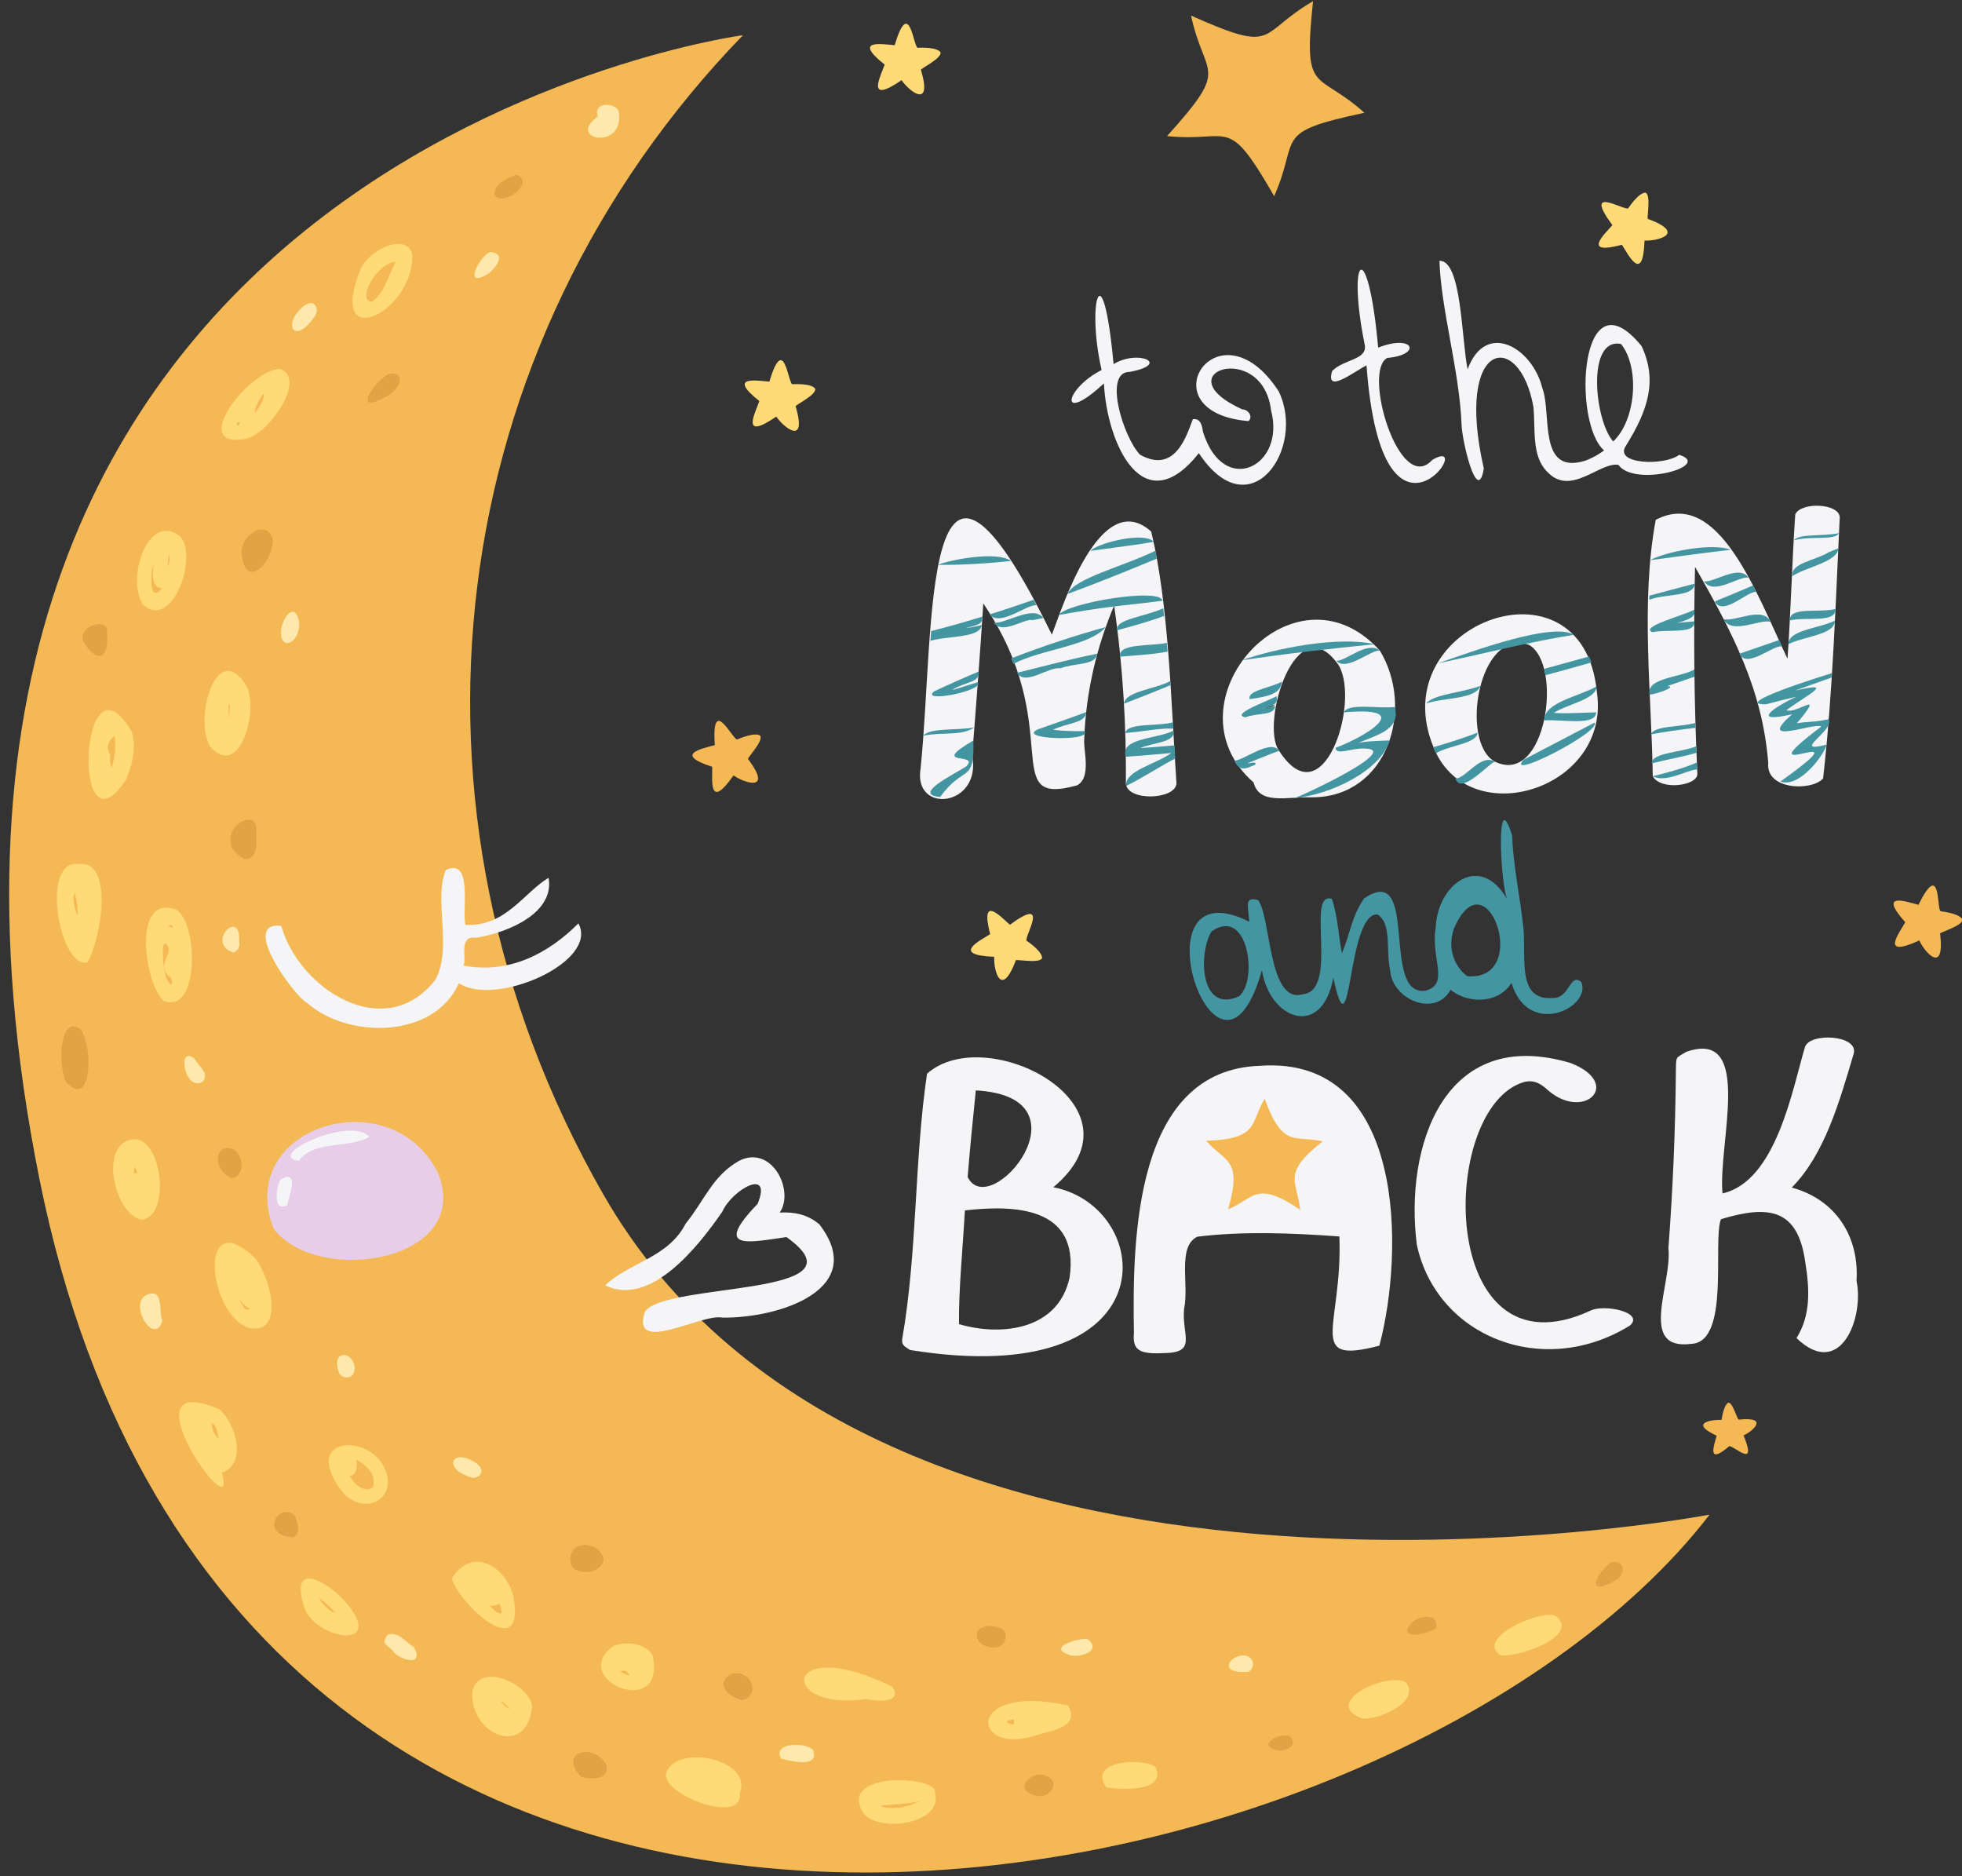 <svg width="205" height="196" viewBox="0 0 205 196" fill="none" xmlns="http://www.w3.org/2000/svg">
<rect x="0" y="0" width="205" height="196" fill="#333333" stroke="none"/>
<g clip-path="url(#clip0_1_688)">
<path fill-rule="evenodd" clip-rule="evenodd" d="M137.194 0.123C136.146 10.059 137.503 7.259 142.565 11.782C132.793 13.856 135.874 14.282 133.136 20.494C128.145 11.841 128.692 14.903 121.938 14.219C128.624 6.798 125.882 8.264 124.446 1.629C133.57 5.696 131.328 3.539 137.194 0.123" fill="#F4B955"/>
<path fill-rule="evenodd" clip-rule="evenodd" d="M108.879 100.104C108.552 100.734 105.882 100.099 106.123 100.37C104.579 104.402 103.804 101.314 103.881 99.954C99.247 99.766 102.486 98.227 103.455 97.589C102.389 93.427 104.492 95.687 105.514 96.609C109.784 93.495 107.05 97.778 107.254 98.265C107.636 98.527 108.927 99.46 108.879 100.104" fill="#FFDA76"/>
<path fill-rule="evenodd" clip-rule="evenodd" d="M85.18 40.619C85.301 41.318 82.79 42.427 83.147 42.497C84.354 46.643 81.87 44.651 81.109 43.522C77.249 46.166 78.983 42.989 79.34 41.895C75.974 39.225 79.016 39.754 80.387 39.87C81.905 34.809 82.317 39.873 82.774 40.137C83.237 40.114 84.83 40.077 85.18 40.619" fill="#FFDA76"/>
<path fill-rule="evenodd" clip-rule="evenodd" d="M98.274 5.472C98.395 6.171 95.884 7.279 96.241 7.35C97.448 11.495 94.964 9.504 94.203 8.375C90.343 11.019 92.077 7.841 92.434 6.748C89.068 4.078 92.11 4.606 93.481 4.723C94.999 -0.339 95.411 4.725 95.868 4.99C96.331 4.967 97.924 4.93 98.274 5.472" fill="#FFDA76"/>
<path fill-rule="evenodd" clip-rule="evenodd" d="M205.044 96.075C205.044 96.784 202.381 97.451 202.72 97.58C203.208 101.871 201.097 99.486 200.539 98.245C196.287 100.194 198.535 97.357 199.072 96.341C196.209 93.138 199.116 94.175 200.447 94.522C202.802 89.792 202.348 94.854 202.754 95.192C203.214 95.248 204.791 95.482 205.044 96.075" fill="#F4B955"/>
<path fill-rule="evenodd" clip-rule="evenodd" d="M180.585 146.531C181.125 146.517 181.53 148.568 181.753 148.294C184.919 147.988 183.065 149.572 182.175 149.952C183.655 153.529 181.241 151.058 180.682 151.076C178.273 153.144 179.115 150.927 179.366 149.982C176.615 148.728 178.527 148.309 179.885 148.326C179.885 148.323 180.061 146.827 180.585 146.531Z" fill="#F4B955"/>
<path fill-rule="evenodd" clip-rule="evenodd" d="M171.944 20.132C172.576 20.454 171.958 23.129 172.229 22.886C176.272 24.402 173.189 25.198 171.828 25.131C171.672 29.766 170.11 26.538 169.467 25.573C165.312 26.668 167.557 24.548 168.472 23.521C165.329 19.273 169.63 21.978 170.117 21.769C170.376 21.386 171.301 20.088 171.944 20.132Z" fill="#FFDA76"/>
<path fill-rule="evenodd" clip-rule="evenodd" d="M17.683 128.334C17.443 134.06 9.303 133.783 9.129 128.334C9.371 122.607 17.51 122.884 17.683 128.334Z" fill="#FFE8AC"/>
<path fill-rule="evenodd" clip-rule="evenodd" d="M21.655 139.331C21.586 141.97 17.599 142.187 17.378 139.331C17.448 136.693 21.434 136.476 21.655 139.331Z" fill="#AB8A55"/>
<path fill-rule="evenodd" clip-rule="evenodd" d="M17.684 133.833C17.614 136.471 13.628 136.688 13.406 133.832C13.476 131.194 17.463 130.977 17.684 133.833Z" fill="#F4D189"/>
<path fill-rule="evenodd" clip-rule="evenodd" d="M19.822 128.334C19.753 130.973 15.766 131.189 15.545 128.334C15.615 125.695 19.601 125.479 19.822 128.334Z" fill="#F5F5F7"/>
<path fill-rule="evenodd" clip-rule="evenodd" d="M11.268 130.472C11.199 133.111 7.212 133.328 6.991 130.472C7.061 127.834 11.048 127.617 11.268 130.472Z" fill="#F2F0C4"/>
<path fill-rule="evenodd" clip-rule="evenodd" d="M77.631 3.675C77.631 3.675 -17.398 16.3 4.131 123.221C24.972 226.732 145.764 200.948 178.625 158.23C178.625 158.23 91.627 174.863 62.981 124.675C39.914 84.262 46.211 36.116 77.631 3.675" fill="#F4B955"/>
<path fill-rule="evenodd" clip-rule="evenodd" d="M79.437 76.86C79.795 77.473 77.832 79.392 78.191 79.332C80.776 82.791 77.751 81.797 76.642 81.006C73.955 84.835 74.464 81.252 74.415 80.104C70.327 78.783 73.361 78.211 74.685 77.839C74.331 72.566 76.493 77.166 77.014 77.253C77.44 77.07 78.919 76.476 79.437 76.86" fill="#F4B955"/>
<path fill-rule="evenodd" clip-rule="evenodd" d="M7.672 93.726C7.705 93.525 7.648 93.727 7.818 93.268C8.03 94.466 8.096 94.156 8.105 95.636C8.032 95.53 7.695 94.71 7.672 93.726ZM8.363 90.269C4.1 89.507 6.186 101.153 9.1 100.553C10.531 98.355 11.929 89.959 8.363 90.269" fill="#FFDA76"/>
<path fill-rule="evenodd" clip-rule="evenodd" d="M11.513 78.832C11.143 78.243 11.109 77.601 11.987 76.836C12.062 77.916 12.112 78.684 11.645 80.255C11.515 79.821 11.493 79.356 11.513 78.832ZM13.716 76.347C8.317 67.325 7.448 90.045 13.139 81.501C13.687 80.279 14.377 78.091 13.716 76.347Z" fill="#FFDA76"/>
<path fill-rule="evenodd" clip-rule="evenodd" d="M16.027 61.808C15.749 61.437 15.757 59.81 15.988 59.054C16.144 59.372 15.518 61.307 16.931 61.456C16.665 61.827 16.334 62.124 16.027 61.808ZM17.645 57.897C17.798 58.212 17.727 58.766 17.529 59.216C17.539 58.774 17.581 58.337 17.645 57.897ZM18.78 55.997C15.452 53.47 13.186 60.434 14.912 63.137C17.997 66.031 20.808 57.971 18.78 55.997Z" fill="#FFDA76"/>
<path fill-rule="evenodd" clip-rule="evenodd" d="M24.766 44.236C24.808 44.15 24.75 44.059 25.011 44.093C25.159 44.251 24.656 44.835 24.766 44.236ZM27.524 41.601C27.417 42.053 27.048 42.644 26.589 43.173C26.7 42.438 27.047 41.717 27.514 41.141C27.571 41.21 27.583 41.353 27.524 41.601V41.601ZM29.26 38.539C26.092 38.571 19.726 46.747 25.47 45.883C27.9 45.655 32.2 39.544 29.26 38.539Z" fill="#FFDA76"/>
<path fill-rule="evenodd" clip-rule="evenodd" d="M38.869 31.518C37.206 31.511 39.307 27.456 41.383 27.34C40.673 28.365 40.307 30.52 38.869 31.518ZM43.075 26.63C42.57 24.228 38.618 26.008 37.661 28.137C34.074 37.103 43.269 32.62 43.075 26.63Z" fill="#FFDA76"/>
<path fill-rule="evenodd" clip-rule="evenodd" d="M23.881 74.534C23.898 74.218 23.901 73.898 23.898 73.578C24.314 73.511 23.571 76.082 23.881 74.534ZM25.738 71.623C22.519 66.579 20.213 75.41 21.987 78.015C25.057 81.483 27.084 74.162 25.738 71.623Z" fill="#FFDA76"/>
<path fill-rule="evenodd" clip-rule="evenodd" d="M17.509 102.403C17.098 102.166 16.596 97.151 17.598 98.943C17.868 99.873 16.547 100.562 17.541 101.94C18.086 101.884 18.164 103.65 17.509 102.403ZM18.108 96.999C17.904 96.851 17.695 96.767 17.487 96.737C17.707 96.733 17.861 96.367 18.108 96.999ZM18.455 95.058C13.816 93.219 15.007 102.629 17.102 104.571C20.853 105.998 20.71 96.456 18.455 95.058Z" fill="#FFDA76"/>
<path fill-rule="evenodd" clip-rule="evenodd" d="M13.995 122.553C13.997 122.329 14.011 122.106 14.042 121.884C14.213 122.1 14.318 122.34 14.365 122.602C14.246 122.556 14.12 122.539 13.995 122.553ZM13.872 119.02C10.207 119.476 12.015 127.198 14.976 127.422C17.881 126.675 16.878 118.713 13.872 119.02Z" fill="#FFDA76"/>
<path fill-rule="evenodd" clip-rule="evenodd" d="M22.823 150.305C22.398 149.896 22.141 149.336 22.104 148.683C22.545 148.748 22.742 149.544 22.823 150.305ZM22.928 147.228C12.402 142.69 25.178 160.441 23.164 153.848C25.756 153.054 24.788 148.895 22.928 147.228Z" fill="#FFDA76"/>
<path fill-rule="evenodd" clip-rule="evenodd" d="M25.151 136.036C25.088 135.928 25.033 135.814 24.979 135.702C25.233 135.903 25.33 136.351 26.108 136.719C25.713 136.947 25.599 136.829 25.151 136.036V136.036ZM26.642 131.426C20.524 125.588 21.714 137.659 26.187 138.767C30.013 139.254 27.93 132.83 26.642 131.426Z" fill="#FFDA76"/>
<path fill-rule="evenodd" clip-rule="evenodd" d="M38.968 155.374C38.211 155.939 37.202 155.313 36.538 154.213C37.085 154.095 37.384 153.642 37.256 152.485C38.041 152.932 39.394 153.902 38.968 155.374ZM39.829 152.762C37.82 149.903 32.271 150.351 35.177 154.998C37.478 159.093 42.352 156.578 39.829 152.762Z" fill="#FFDA76"/>
<path fill-rule="evenodd" clip-rule="evenodd" d="M52.305 177.667C52.529 177.881 52.357 177.541 53.289 178.535C52.914 178.363 52.714 178.295 52.305 177.667ZM55.594 178.166C55.203 175.849 49.883 173.462 49.325 176.887C49.308 181.537 55.215 183.548 55.594 178.166Z" fill="#FFDA76"/>
<path fill-rule="evenodd" clip-rule="evenodd" d="M52.416 168.535C51.894 168.554 51.823 168.351 51.126 167.724C51.489 167.766 51.861 167.712 52.196 167.545C52.222 167.624 52.418 167.996 52.416 168.535V168.535ZM53.732 167.313C53.334 164.015 49.512 161.234 47.222 164.874C47.831 167.418 54.6 173.719 53.732 167.313Z" fill="#FFDA76"/>
<path fill-rule="evenodd" clip-rule="evenodd" d="M64.726 174.591C64.868 174.789 65.258 174.079 65.777 175.036C65.28 174.893 65.585 175.036 64.726 174.591ZM68.199 172.963C67.614 171.75 65.374 171.307 63.987 172.021C59.409 175.549 69.64 179.722 68.199 172.963Z" fill="#FFDA76"/>
<path fill-rule="evenodd" clip-rule="evenodd" d="M92.644 188.847C90.392 188.462 94.984 188.626 96.214 188.094C95.11 188.674 93.91 188.977 92.644 188.847ZM97.683 187.226C98.025 185.554 87.548 184.949 90.153 189.324C91.587 191.523 98.685 190.623 97.683 187.226Z" fill="#FFDA76"/>
<path fill-rule="evenodd" clip-rule="evenodd" d="M105.569 180.1C105.078 179.977 104.933 179.767 105.928 179.604C105.957 179.848 105.932 179.662 105.945 180.163C105.819 180.149 105.693 180.13 105.569 180.1ZM111.581 178.168C100.605 175.728 101.509 183.669 108.44 181.222C109.822 180.821 112.951 180.386 111.581 178.168Z" fill="#FFDA76"/>
<path fill-rule="evenodd" clip-rule="evenodd" d="M162.494 168.774C160.69 168.207 154.137 171.184 156.763 172.905C158.255 173.27 165.354 170.944 162.494 168.774Z" fill="#FFDA76"/>
<path fill-rule="evenodd" clip-rule="evenodd" d="M146.872 175.738C144.878 174.638 137.918 177.928 142.365 179.537C144.076 179.696 148.514 177.742 146.872 175.738Z" fill="#FFDA76"/>
<path fill-rule="evenodd" clip-rule="evenodd" d="M120.731 184.577C119.329 183.588 113.579 183.927 115.595 186.718C116.993 186.94 121.936 187.304 120.731 184.577Z" fill="#FFDA76"/>
<path fill-rule="evenodd" clip-rule="evenodd" d="M93.232 176.211C81.807 170.536 81.136 178.839 90.505 177.49C91.406 177.682 94.391 178.056 93.232 176.211Z" fill="#FFDA76"/>
<path fill-rule="evenodd" clip-rule="evenodd" d="M35.018 168.439C34.524 168.471 33.794 167.689 33.285 166.905C33.719 167.179 34.207 167.59 35.018 168.439ZM36.432 167.753C34.989 165.769 30.071 162.399 31.776 167.892C32.857 171.204 40.117 172.444 36.432 167.753Z" fill="#FFDA76"/>
<path fill-rule="evenodd" clip-rule="evenodd" d="M77.302 187.32C78.704 183.589 70.112 182.098 69.56 185.457C69.655 187.694 77.711 190.629 77.302 187.32Z" fill="#FFDA76"/>
<path fill-rule="evenodd" clip-rule="evenodd" d="M8.431 107.549C6.311 105.872 6.009 111.025 6.859 112.96C9.524 116.082 9.817 109.504 8.431 107.549" fill="#E2A347"/>
<path fill-rule="evenodd" clip-rule="evenodd" d="M28.511 56.553C28.211 54.081 24.964 55.709 25.255 57.961C25.671 61.512 28.318 59.068 28.511 56.553Z" fill="#E2A347"/>
<path fill-rule="evenodd" clip-rule="evenodd" d="M11.167 65.683C10.849 64.659 8.308 65.383 8.664 66.931C9.854 69.097 11.52 69.382 11.167 65.683Z" fill="#E2A347"/>
<path fill-rule="evenodd" clip-rule="evenodd" d="M24.473 120.111C22.512 119.131 22.008 122.163 24.21 123.08C25.475 122.933 25.577 120.942 24.473 120.111Z" fill="#E2A347"/>
<path fill-rule="evenodd" clip-rule="evenodd" d="M30.828 158.415C29.41 156.7 26.837 160.233 30.589 160.613C31.15 160.359 31.38 159.779 30.828 158.415Z" fill="#E2A347"/>
<path fill-rule="evenodd" clip-rule="evenodd" d="M62.481 184.13C62.487 184.126 62.494 184.123 62.481 184.13C62.483 184.14 62.507 184.135 62.481 184.13Z" fill="#E2A347"/>
<path fill-rule="evenodd" clip-rule="evenodd" d="M63.373 184.408C62.206 182.026 58.168 182.905 60.717 185.629C61.189 185.801 63.755 186.192 63.373 184.408Z" fill="#E2A347"/>
<path fill-rule="evenodd" clip-rule="evenodd" d="M78.197 175.306C76.365 173.648 73.818 176.389 77.43 177.6C78.432 177.544 79.087 176.484 78.197 175.306Z" fill="#E2A347"/>
<path fill-rule="evenodd" clip-rule="evenodd" d="M63.077 162.905C62.622 160.691 58.738 160.861 59.778 163.688C60.296 164.42 62.734 164.607 63.077 162.905Z" fill="#E2A347"/>
<path fill-rule="evenodd" clip-rule="evenodd" d="M109.229 185.48C107.567 184.911 105.563 187.291 108.677 187.656C109.672 187.671 110.973 186.156 109.229 185.48Z" fill="#E2A347"/>
<path fill-rule="evenodd" clip-rule="evenodd" d="M105.074 170.786C105.095 169.457 100.999 169.443 102.32 171.537C102.856 172.189 105.112 172.669 105.074 170.786Z" fill="#E2A347"/>
<path fill-rule="evenodd" clip-rule="evenodd" d="M149.775 169.056C147.467 168.084 144.958 172.246 149.923 170.205C150.081 169.981 150.23 169.537 149.775 169.056Z" fill="#E2A347"/>
<path fill-rule="evenodd" clip-rule="evenodd" d="M168.374 163.2C166.998 164.027 165.311 167.137 168.891 165.05C169.84 164.486 169.852 162.93 168.374 163.2Z" fill="#E2A347"/>
<path fill-rule="evenodd" clip-rule="evenodd" d="M134.792 181.393C134.085 180.871 131.041 182.235 133.44 182.861C134.264 182.994 135.738 182.439 134.792 181.393Z" fill="#E2A347"/>
<path fill-rule="evenodd" clip-rule="evenodd" d="M53.94 18.222C53.483 18.477 51.609 19.067 51.664 20.279C52.256 21.805 56.129 19.143 53.94 18.222Z" fill="#E2A347"/>
<path fill-rule="evenodd" clip-rule="evenodd" d="M40.941 39.02C39.648 39.004 36.143 43.896 40.58 41.296C41.188 41.062 42.74 39.168 40.941 39.02Z" fill="#E2A347"/>
<path fill-rule="evenodd" clip-rule="evenodd" d="M26.756 87.105C27.242 84.099 23.017 86.185 24.325 88.743C25.86 90.686 27.055 89.628 26.756 87.105Z" fill="#E2A347"/>
<path fill-rule="evenodd" clip-rule="evenodd" d="M16.981 137.956C16.548 137.455 17.214 134.466 15.408 135.245C13.266 136.021 16.114 140.808 16.981 137.956Z" fill="#FFE8AC"/>
<path fill-rule="evenodd" clip-rule="evenodd" d="M20.288 110.571C18.423 109.148 19.317 114.214 21.222 112.962C21.807 112.092 21.003 111.666 20.288 110.571Z" fill="#FFE8AC"/>
<path fill-rule="evenodd" clip-rule="evenodd" d="M24.994 98.228C25.115 94.828 21.42 98.534 24.42 99.523C24.785 99.277 25.118 99.114 24.994 98.228Z" fill="#FFE8AC"/>
<path fill-rule="evenodd" clip-rule="evenodd" d="M30.808 63.984C29.899 63.388 28.6 66.675 29.898 67.181C31.174 67.211 31.707 64.841 30.808 63.984" fill="#FFE8AC"/>
<path fill-rule="evenodd" clip-rule="evenodd" d="M31.797 31.919C29.304 33.914 30.84 36.237 32.979 32.901C33.369 32.066 32.741 31.232 31.797 31.919Z" fill="#FFE8AC"/>
<path fill-rule="evenodd" clip-rule="evenodd" d="M51.318 26.334C50.434 26.238 48.015 30.447 51.078 28.555C51.617 28.129 53.034 26.588 51.318 26.334Z" fill="#FFE8AC"/>
<path fill-rule="evenodd" clip-rule="evenodd" d="M43.222 172.026C42.681 171.879 41.628 170.285 40.461 170.789C40.039 171.639 39.931 171.475 41.025 172.428C41.584 173.377 44.462 174.265 43.222 172.026" fill="#FFE8AC"/>
<path fill-rule="evenodd" clip-rule="evenodd" d="M37.056 142.835C36.867 141.037 34.459 141.009 35.458 143.508C35.831 144.031 37.046 144.244 37.056 142.835Z" fill="#FFE8AC"/>
<path fill-rule="evenodd" clip-rule="evenodd" d="M84.956 182.835C84.497 182.069 80.645 181.88 81.603 183.714C82.374 183.912 85.675 184.82 84.956 182.835Z" fill="#FFE8AC"/>
<path fill-rule="evenodd" clip-rule="evenodd" d="M130.379 173.028C128.889 172.448 126.767 174.897 130.379 174.649C130.939 174.528 131.244 173.459 130.379 173.028Z" fill="#FFE8AC"/>
<path fill-rule="evenodd" clip-rule="evenodd" d="M113.653 171.243C113.027 171.014 109.074 172.083 111.85 172.922C112.875 173.198 115.179 172.455 113.653 171.243Z" fill="#FFE8AC"/>
<path fill-rule="evenodd" clip-rule="evenodd" d="M49.834 152.894C47.143 151.071 46.134 153.527 49.404 154.387C50.246 154.342 50.696 153.644 49.834 152.894Z" fill="#FFE8AC"/>
<path fill-rule="evenodd" clip-rule="evenodd" d="M31.732 123.32C30.753 120.94 28.825 123.93 30.939 126.016C32.394 126.318 32.379 124.695 31.732 123.32Z" fill="#FFE8AC"/>
<path fill-rule="evenodd" clip-rule="evenodd" d="M64.673 11.819C64.706 10.745 61.875 10.45 62.46 12.173C59.111 14.556 65.159 15.788 64.673 11.819Z" fill="#FFE8AC"/>
<path fill-rule="evenodd" clip-rule="evenodd" d="M60.431 96.463C57.372 99.548 53.222 101.799 48.411 100.868C48.852 100.281 47.801 97.687 49.727 97.966C53.314 97.394 57.965 95.272 57.316 91.704C54.774 93.207 52.792 96.87 48.627 96.618C48.257 95.091 49.444 89.569 46.58 90.894C45.27 93.981 47.308 98.951 45.504 102.333C40.285 109.08 31.276 103.405 29.39 96.725C24.959 96.213 30.799 104.111 32.054 104.746C36.372 108.567 45.357 108.526 47.944 102.713C51.795 105.244 62.627 100.479 60.431 96.463" fill="#F5F5F7"/>
<path fill-rule="evenodd" clip-rule="evenodd" d="M45.77 122.555C40.846 112.587 24.422 117.737 28.599 128.363C33.134 134.385 49.485 131.823 45.77 122.555Z" fill="#E7CDE8"/>
<path fill-rule="evenodd" clip-rule="evenodd" d="M85.614 127.905C84.398 126.864 82.946 126.587 81.467 126.674C83.054 124.404 80.651 119.531 77.225 121.265C74.452 122.83 73.618 125.39 71.643 127.824C69.804 131.421 65.719 131.886 63.239 134.273C67.969 136.591 72.98 130.197 75.478 126.566C76.477 124.298 80.74 121.876 79.16 125.765C74.334 130.755 78.452 129.756 82.171 129.231C91.071 135.564 69.33 133.872 67.367 137.066C65.941 141.616 73.289 137.187 75.46 137.648C81.47 137.729 90.786 134.646 85.614 127.905" fill="#F5F5F7"/>
<path fill-rule="evenodd" clip-rule="evenodd" d="M29.384 123.173C28.941 123.468 28.35 126.825 30.007 125.889C30.073 125.37 31.409 122.052 29.384 123.173Z" fill="#F5F5F7"/>
<path fill-rule="evenodd" clip-rule="evenodd" d="M38.58 118.752C36.763 116.557 27.577 120.678 31.229 121.286C32.776 119.051 36.671 120.004 38.58 118.752Z" fill="#F5F5F7"/>
<path fill-rule="evenodd" clip-rule="evenodd" d="M122.924 81.859C122.782 83.558 117.789 83.734 117.638 81.859C117.682 75.911 117.351 69.773 116.411 63.265C114.672 67.343 113.452 72.172 113.29 77.207C113.156 78.23 114.09 81.231 112.536 82.041C104.157 84.391 111.553 76.012 102.739 63.038C102.463 67.552 101.941 74.395 101.576 78.934C102.62 84.277 95.355 85.139 96.191 80.245C97.698 65.614 96.171 38.221 109.906 66.305C110.948 63.614 114.944 50.779 120.283 55.526C122.125 63.146 122.352 73.334 122.924 81.859" fill="#F5F5F7"/>
<path fill-rule="evenodd" clip-rule="evenodd" d="M133.076 73.644C132.715 73.753 133.202 73.664 131.607 74.099C131.843 73.901 132.589 74.197 133.269 73.569C133.199 73.596 133.137 73.617 133.076 73.644V73.644ZM133.076 73.644C132.715 73.753 133.202 73.664 131.607 74.099C131.843 73.901 132.589 74.197 133.269 73.569C133.199 73.596 133.137 73.617 133.076 73.644V73.644ZM133.076 73.644C132.715 73.753 133.202 73.664 131.607 74.099C131.843 73.901 132.589 74.197 133.269 73.569C133.199 73.596 133.137 73.617 133.076 73.644V73.644ZM143.641 67.297C141.59 67.509 140.626 67.703 138.389 67.89C139.859 69.569 141.111 68.4 143.813 67.49C143.757 67.421 143.702 67.359 143.641 67.297V67.297ZM133.076 73.644C132.715 73.753 133.202 73.664 131.607 74.099C131.843 73.901 132.589 74.197 133.269 73.569C133.199 73.596 133.137 73.617 133.076 73.644V73.644ZM133.076 73.644C132.715 73.753 133.202 73.664 131.607 74.099C131.843 73.901 132.589 74.197 133.269 73.569C133.199 73.596 133.137 73.617 133.076 73.644V73.644ZM133.076 73.644C132.715 73.753 133.202 73.664 131.607 74.099C131.843 73.901 132.589 74.197 133.269 73.569C133.199 73.596 133.137 73.617 133.076 73.644V73.644ZM133.076 73.644C132.715 73.753 133.202 73.664 131.607 74.099C131.843 73.901 132.589 74.197 133.269 73.569C133.199 73.596 133.137 73.617 133.076 73.644V73.644ZM133.076 73.644C132.715 73.753 133.202 73.664 131.607 74.099C131.843 73.901 132.589 74.197 133.269 73.569C133.199 73.596 133.137 73.617 133.076 73.644V73.644ZM133.076 73.644C132.715 73.753 133.202 73.664 131.607 74.099C131.843 73.901 132.589 74.197 133.269 73.569C133.199 73.596 133.137 73.617 133.076 73.644V73.644ZM133.076 73.644C132.715 73.753 133.202 73.664 131.607 74.099C131.843 73.901 132.589 74.197 133.269 73.569C133.199 73.596 133.137 73.617 133.076 73.644V73.644ZM133.076 73.644C132.715 73.753 133.202 73.664 131.607 74.099C131.843 73.901 132.589 74.197 133.269 73.569C133.199 73.596 133.137 73.617 133.076 73.644V73.644ZM133.076 73.644C132.715 73.753 133.202 73.664 131.607 74.099C131.843 73.901 132.589 74.197 133.269 73.569C133.199 73.596 133.137 73.617 133.076 73.644V73.644ZM133.076 73.644C132.715 73.753 133.202 73.664 131.607 74.099C131.843 73.901 132.589 74.197 133.269 73.569C133.199 73.596 133.137 73.617 133.076 73.644V73.644ZM133.076 73.644C132.715 73.753 133.202 73.664 131.607 74.099C131.843 73.901 132.589 74.197 133.269 73.569C133.199 73.596 133.137 73.617 133.076 73.644V73.644ZM133.647 78.434C131.625 75.696 135.432 62.968 139.906 69.55C142.113 73.484 138.244 85.598 133.647 78.434ZM144.178 67.972C135.184 58.032 121.493 73.421 130.98 81.742C131.593 84.121 134.435 83.209 137.161 83.293C144.964 83.242 147.868 74.067 144.178 67.972ZM133.076 73.644C132.715 73.753 133.202 73.664 131.607 74.099C131.843 73.901 132.589 74.197 133.269 73.569C133.199 73.596 133.137 73.617 133.076 73.644V73.644ZM133.076 73.644C132.715 73.753 133.202 73.664 131.607 74.099C131.843 73.901 132.589 74.197 133.269 73.569C133.199 73.596 133.137 73.617 133.076 73.644V73.644ZM133.076 73.644C132.715 73.753 133.202 73.664 131.607 74.099C131.843 73.901 132.589 74.197 133.269 73.569C133.199 73.596 133.137 73.617 133.076 73.644V73.644ZM133.076 73.644C132.715 73.753 133.202 73.664 131.607 74.099C131.843 73.901 132.589 74.197 133.269 73.569C133.199 73.596 133.137 73.617 133.076 73.644V73.644ZM133.076 73.644C132.715 73.753 133.202 73.664 131.607 74.099C131.843 73.901 132.589 74.197 133.269 73.569C133.199 73.596 133.137 73.617 133.076 73.644V73.644ZM133.076 73.644C132.715 73.753 133.202 73.664 131.607 74.099C131.843 73.901 132.589 74.197 133.269 73.569C133.199 73.596 133.137 73.617 133.076 73.644V73.644ZM133.076 73.644C132.715 73.753 133.202 73.664 131.607 74.099C131.843 73.901 132.589 74.197 133.269 73.569C133.199 73.596 133.137 73.617 133.076 73.644V73.644ZM133.076 73.644C132.715 73.753 133.202 73.664 131.607 74.099C131.843 73.901 132.589 74.197 133.269 73.569C133.199 73.596 133.137 73.617 133.076 73.644V73.644ZM133.076 73.644C132.715 73.753 133.202 73.664 131.607 74.099C131.843 73.901 132.589 74.197 133.269 73.569C133.199 73.596 133.137 73.617 133.076 73.644V73.644ZM133.076 73.644C132.715 73.753 133.202 73.664 131.607 74.099C131.843 73.901 132.589 74.197 133.269 73.569C133.199 73.596 133.137 73.617 133.076 73.644V73.644ZM133.076 73.644C132.715 73.753 133.202 73.664 131.607 74.099C131.843 73.901 132.589 74.197 133.269 73.569C133.199 73.596 133.137 73.617 133.076 73.644V73.644ZM143.641 67.297C141.59 67.509 140.626 67.703 138.389 67.89C139.859 69.569 141.111 68.4 143.813 67.49C143.757 67.421 143.702 67.359 143.641 67.297V67.297ZM133.076 73.644C132.715 73.753 133.202 73.664 131.607 74.099C131.843 73.901 132.589 74.197 133.269 73.569C133.199 73.596 133.137 73.617 133.076 73.644V73.644ZM133.076 73.644C132.715 73.753 133.202 73.664 131.607 74.099C131.843 73.901 132.589 74.197 133.269 73.569C133.199 73.596 133.137 73.617 133.076 73.644V73.644ZM133.076 73.644C132.715 73.753 133.202 73.664 131.607 74.099C131.843 73.901 132.589 74.197 133.269 73.569C133.199 73.596 133.137 73.617 133.076 73.644V73.644ZM133.076 73.644C132.715 73.753 133.202 73.664 131.607 74.099C131.843 73.901 132.589 74.197 133.269 73.569C133.199 73.596 133.137 73.617 133.076 73.644" fill="#F5F5F7"/>
<path fill-rule="evenodd" clip-rule="evenodd" d="M156.19 79.564C152.481 77.537 154.487 65.458 159.78 67.38C163.354 69.491 161.532 82.181 156.19 79.564ZM166.852 72.314C165.423 57.173 143.665 65.397 150.091 78.744C154.16 86.835 168.306 82.235 166.852 72.314Z" fill="#F5F5F7"/>
<path fill-rule="evenodd" clip-rule="evenodd" d="M192.226 54.031C191.804 62.735 191.509 72.294 190.487 81.322C189.323 82.655 184.472 82.56 184.754 79.694C184.15 72.046 181.053 66.157 177.106 59.214C176.944 66.082 177 73.326 177.348 80.832C177.402 82.09 173.497 82.627 172.688 81.08C172.572 72.664 171.396 62.854 173.001 54.304C179.553 50.871 183.537 62.013 186.768 68.82C187.099 64.278 187.23 58.87 187.577 53.743C188.144 52.412 192.149 52.561 192.226 54.031" fill="#F5F5F7"/>
<path fill-rule="evenodd" clip-rule="evenodd" d="M111.76 133.443C110.614 138.849 104.789 139.67 100.202 138.329C100.148 134.87 100.606 130.222 100.823 126.447C106.046 125.851 112.808 126.072 111.76 133.443ZM101.959 113.912C114.32 114.586 103.446 127.721 101.103 122.958C101.349 120.01 101.622 117.119 101.959 113.912ZM110.057 124.029C120.23 115.541 103.067 106.643 96.86 112.168C95.524 121.226 95.865 130.66 94.27 139.881C94.214 140.485 94.408 140.6 95.094 141.032C122.451 145.432 120.77 126.091 110.057 124.029Z" fill="#F5F5F7"/>
<path fill-rule="evenodd" clip-rule="evenodd" d="M166.169 136.924C150.15 144.326 150.204 115.613 159.276 113.026C160.165 112.816 160.767 113.085 161.486 113.665C165.351 117.352 169.704 113.252 164.133 111.06C150.832 107.069 146.73 119.867 148.038 130.034C150.092 139.631 161.21 144.092 170.297 138.479C171.879 137.088 167.578 136.201 166.169 136.924Z" fill="#F5F5F7"/>
<path fill-rule="evenodd" clip-rule="evenodd" d="M193.979 133.804C194.268 129.426 192.024 125.376 187.21 124.06C190.634 120.625 192.2 115.084 193.677 110.093C194.262 108.117 189.056 107.814 188.584 109.405C187.275 113.827 185.57 123.415 179.978 124.672C179.47 119.637 183.303 107.428 176.221 109.872C175.049 110.573 175.129 110.267 175.105 111.969C175.049 118.121 174.795 124.11 174.326 130.381C174.733 134.12 171.092 141.121 176.721 140.387C180.82 140.216 178.913 129.611 179.816 127.363C184.848 125.846 187.811 126.303 188.607 131.735C189.117 134.843 189.166 137.446 187.71 139.788C192.305 144.203 194.796 137.633 193.979 133.804Z" fill="#F5F5F7"/>
<path fill-rule="evenodd" clip-rule="evenodd" d="M131.649 111.341C118.608 111.769 118.294 129.198 118.479 139.253C118.332 140.975 118.937 141.488 121.537 141.357C125.196 141.335 123.438 139.495 123.722 136.711C124.264 134.149 122.978 130.253 125.1 129.194C129.872 128.617 134.755 128.793 139.946 129.17C140.299 138.624 136.322 142.612 144.124 140.58C146.725 130.788 146.919 110.238 131.649 111.341" fill="#F5F5F7"/>
<path fill-rule="evenodd" clip-rule="evenodd" d="M138.208 119.239C133.79 122.658 135.603 123.448 135.842 126.385C131.225 123.24 131.033 125.208 128.314 126.343C129.879 120.98 127.948 121.406 126.028 119.171C131.612 119.002 130.609 117.298 132.143 114.781C134.029 120.039 135.341 118.559 138.208 119.239" fill="#F4B955"/>
<path fill-rule="evenodd" clip-rule="evenodd" d="M153.351 101.983C153.201 101.989 150.862 100.166 151.907 97.032C155.314 89.055 160.087 102.487 153.351 101.983ZM129.457 104.084C125.346 105.947 125.188 99.508 126.598 97.297C130.421 94.636 131.471 102.435 129.457 104.084ZM165.225 102.596C164.041 101.548 164.003 104.334 162.254 104.254C158.276 104.591 159.577 99.627 159.121 96.475C158.776 93.421 158.117 90.458 157.989 87.264C156.253 81.677 156.784 92.558 157.492 93.975C154.699 89.01 150.162 92.331 150.003 96.95C149.465 100.047 151.492 102.769 148.987 103.484C144.189 104.262 148.376 89.934 142.534 93.843C141.212 95.78 141.183 97.196 140.222 99.577C139.879 98.189 139.823 95.793 139.157 93.9C136.37 93.049 139.976 103.513 136.118 103.869C132.478 104.917 132.832 95.809 131.446 94.02C129.997 93.668 130.401 94.536 130.532 96.29C118.149 90.091 127.275 117.589 131.856 101.342C132.629 106.484 138.122 108.609 139.312 102.134C141.233 111.053 140.696 95.247 143.944 95.536C145.459 96.533 144.774 99.296 145.248 101.341C145.439 104.436 149.981 106.331 151.565 103.396C153.149 104.751 156.421 105.039 157.927 102.686C159.718 108.523 166.32 105.222 165.225 102.596" fill="#4395A1"/>
<path fill-rule="evenodd" clip-rule="evenodd" d="M133.597 40.866C127.287 31.195 119.556 43.083 130.45 43.992C130.978 43.482 130.356 42.749 129.807 42.772C121.399 38.937 131.901 35.425 132.81 42.88C134.361 48.745 127.823 51.999 125.688 45.092C125.649 44.797 125.54 43.618 124.631 43.8C124.016 45.383 122.824 49.581 119.117 47.502C117.384 45.719 115.22 38.805 118.052 38.848C122.402 38.029 118.903 36.467 116.351 38.039C115.214 25.668 113.493 31.74 115.104 38.653C111.171 40.658 110.596 44.452 115.344 40.055C115.653 46.336 119.438 54.693 125.262 47.339C130.576 55.415 136.519 46.855 133.597 40.866" fill="#F5F5F7"/>
<path fill-rule="evenodd" clip-rule="evenodd" d="M149.643 48.054C146.214 51.824 142.317 38.744 144.952 37.391C148.57 37.084 147.772 34.846 143.997 36.315C142.945 24.507 140.699 26.568 142.574 35.921C142.994 37.625 140.45 37.47 139.187 38.76C138.465 41.217 141.397 38.865 142.781 38.169C144.407 60.356 154.566 45.112 149.643 48.054" fill="#F5F5F7"/>
<path fill-rule="evenodd" clip-rule="evenodd" d="M168.553 46.119C166.581 43.862 165.765 35.197 169.379 35.939C171.362 38.43 170.928 43.907 168.553 46.119V46.119ZM175.452 47.511C173.951 48.685 168.55 48.539 169.891 46.556C172.203 42.836 173.195 39.771 171.529 36.165C165.035 28.184 164.257 44.191 167.603 47.049C167.497 47.138 166.705 47.73 165.631 48.127C160.644 49.675 162.149 43.203 161.161 40.581C160.141 36.322 155.234 33.427 153.343 38.58C152.697 35.406 152.725 27.165 150.402 27.245C150.543 32.233 152.5 38.787 152.707 44.302C152.752 46.093 154.376 52.881 155.037 48.943C151.948 35.438 158.769 34.376 160.218 42.503C160.446 44.791 159.998 47.659 161.668 49.29C164.112 51.922 167.146 48.228 169.103 48.565C170.797 50.952 179.017 48.665 175.452 47.511" fill="#F5F5F7"/>
<path fill-rule="evenodd" clip-rule="evenodd" d="M97.591 72.231C99.134 71.508 100.691 70.812 102.263 70.15C102.401 71.32 100.918 71.206 99.606 72.001C99.068 72.29 101.44 71.468 102.173 71.267C102.924 72.152 96.109 73.487 97.591 72.231Z" fill="#4395A1"/>
<path fill-rule="evenodd" clip-rule="evenodd" d="M97.294 65.925C99.093 65.471 100.871 64.961 102.642 64.416C102.68 65.216 102.211 65.277 100.864 65.623C101.23 65.558 101.132 65.627 102.586 65.299C102.369 66.697 98.985 66.394 97.218 66.952C97.246 66.608 97.267 66.27 97.294 65.925" fill="#4395A1"/>
<path fill-rule="evenodd" clip-rule="evenodd" d="M112.476 68.758C113.2 68.592 113.93 68.434 114.654 68.289C114.43 69.542 112.472 69.211 110.797 69.811C109.493 69.643 107.145 71.701 106.253 70.288C108.327 69.778 110.395 69.241 112.476 68.758Z" fill="#4395A1"/>
<path fill-rule="evenodd" clip-rule="evenodd" d="M121.994 68.069C120.533 68.365 118.59 68.468 117.052 68.599C116.715 67.174 120.371 67.522 121.911 67.159C121.939 67.462 121.966 67.766 121.994 68.069Z" fill="#4395A1"/>
<path fill-rule="evenodd" clip-rule="evenodd" d="M107.894 64.788C107.117 64.526 104.703 66.385 103.828 65.037C105.01 65.248 107.941 63.121 109.017 64.561C108.645 64.63 108.266 64.713 107.894 64.788" fill="#4395A1"/>
<path fill-rule="evenodd" clip-rule="evenodd" d="M115.908 63.417C114.144 63.645 112.387 63.927 110.636 64.251C111.313 63.003 121.333 61.334 121.456 62.762C119.549 63.017 118.186 63.128 115.908 63.417Z" fill="#4395A1"/>
<path fill-rule="evenodd" clip-rule="evenodd" d="M110.802 66.939C112.366 66.421 113.951 65.947 115.536 65.505C113.823 67.533 108.677 67.831 105.881 69.365C105.812 69.171 105.729 68.979 105.64 68.786C107.342 68.124 109.065 67.511 110.802 66.939Z" fill="#4395A1"/>
<path fill-rule="evenodd" clip-rule="evenodd" d="M121.629 64.347C120.05 64.94 118.41 65.381 116.749 65.836C116.379 64.701 119.732 64.414 121.545 63.541C121.573 63.81 121.601 64.078 121.629 64.347Z" fill="#4395A1"/>
<path fill-rule="evenodd" clip-rule="evenodd" d="M105.647 58.607C103.097 58.869 100.547 59.034 97.977 59.007C99.205 58.506 104.115 57.508 105.647 58.607Z" fill="#4395A1"/>
<path fill-rule="evenodd" clip-rule="evenodd" d="M107.99 62.659C108.094 62.845 108.197 63.038 108.3 63.224C107.262 63.113 104.506 65.526 103.372 64.189C104.923 63.714 106.46 63.197 107.99 62.659" fill="#4395A1"/>
<path fill-rule="evenodd" clip-rule="evenodd" d="M119.044 56.849C117.342 57.084 115.64 57.325 113.93 57.552C114.684 56.726 119.584 55.487 120.554 56.601C119.782 56.732 119.195 56.828 119.044 56.849Z" fill="#4395A1"/>
<path fill-rule="evenodd" clip-rule="evenodd" d="M120.863 58.359C117.776 59.647 114.675 60.895 111.539 62.052C112.253 60.403 117.41 59.168 120.725 57.532C120.767 57.801 120.815 58.076 120.863 58.359" fill="#4395A1"/>
<path fill-rule="evenodd" clip-rule="evenodd" d="M108.479 76.18C110.161 75.602 111.828 75.001 113.497 74.395C113.43 75.569 111.53 75.495 110.023 76.236C111.084 76.366 112.194 76.401 113.324 76.38C114.159 77.518 106.042 77.23 108.479 76.18" fill="#4395A1"/>
<path fill-rule="evenodd" clip-rule="evenodd" d="M122.29 71.577C120.684 72.252 119.065 72.893 117.438 73.513C117.554 72.218 120.693 72.01 122.255 71.156C122.269 71.301 122.277 71.439 122.29 71.577Z" fill="#4395A1"/>
<path fill-rule="evenodd" clip-rule="evenodd" d="M122.614 76.118C120.843 76.065 119.84 76.393 117.576 76.573C117.761 75.467 121.11 75.907 122.566 75.45C122.587 75.677 122.6 75.898 122.614 76.118Z" fill="#4395A1"/>
<path fill-rule="evenodd" clip-rule="evenodd" d="M122.8 79.24C121.454 79.896 119.517 81.205 117.672 82.1C117.45 80.524 120.894 79.795 122.38 78.661C120.794 78.813 119.217 78.951 117.631 79.054C116.963 77.069 120.981 77.208 122.628 76.318C122.804 77.58 120.701 77.51 119.119 78.151C120.319 78.075 121.525 77.979 122.724 77.862C122.751 78.358 122.779 78.82 122.8 79.24" fill="#4395A1"/>
<path fill-rule="evenodd" clip-rule="evenodd" d="M98.238 83.258C100.676 79.844 101.858 81.915 101.698 77.359C96.915 80.162 102.541 78.531 100.923 80.085C99.738 80.863 95.214 83.017 98.238 83.258Z" fill="#4395A1"/>
<path fill-rule="evenodd" clip-rule="evenodd" d="M101.801 75.987C100.453 76.93 98.479 76.436 96.453 76.862C97.176 75.99 100.05 76.332 101.801 75.987Z" fill="#4395A1"/>
<path fill-rule="evenodd" clip-rule="evenodd" d="M132.317 73.906C132.069 73.989 131.828 74.051 131.607 74.099C132.117 73.996 132.662 73.879 133.234 73.754C133.166 74.789 131.467 74.436 130.126 74.933C128.508 74.646 132.361 73.283 133.455 72.7C133.166 72.804 133.994 73.475 132.317 73.906Z" fill="#4395A1"/>
<path fill-rule="evenodd" clip-rule="evenodd" d="M133.951 71.204C133.799 72.489 132.561 72.748 130.582 73.04C130.253 72.143 132.729 71.874 133.951 71.204Z" fill="#4395A1"/>
<path fill-rule="evenodd" clip-rule="evenodd" d="M143.641 67.297C138.987 67.775 134.77 68.225 129.691 68.986C133.271 67.739 139.731 66.432 143.641 67.297Z" fill="#4395A1"/>
<path fill-rule="evenodd" clip-rule="evenodd" d="M144.178 67.966C143.225 67.863 140.673 70.203 139.629 69.027C140.634 69.091 142.884 66.89 144.178 67.966Z" fill="#4395A1"/>
<path fill-rule="evenodd" clip-rule="evenodd" d="M145.735 73.851C146.391 76.308 143.745 76.787 141.71 77.703C142.202 77.407 144.6 77.384 145.212 77.352C144.181 80.61 138.916 83.028 135.274 83.382C136.81 82.776 146.321 78.297 142.638 78.198C141.158 78.119 139.591 78.973 139.547 78.124C142.742 76.925 148.006 73.731 140.401 74.423C140.87 73.394 144.1 74.067 145.735 73.851Z" fill="#4395A1"/>
<path fill-rule="evenodd" clip-rule="evenodd" d="M131.118 79.916C130.683 80.008 129.519 80.901 128.996 79.468C129.944 79.43 132.805 77.148 133.648 78.434C132.531 78.834 131.443 79.302 130.346 79.736C130.22 79.846 131.504 79.407 131.118 79.916" fill="#4395A1"/>
<path fill-rule="evenodd" clip-rule="evenodd" d="M164.453 66.311C159.725 67.073 155.461 68.188 150.242 69.296C154.091 67.952 162.241 64.978 164.453 66.311Z" fill="#4395A1"/>
<path fill-rule="evenodd" clip-rule="evenodd" d="M154.688 71.646C154.186 73.069 150.896 72.863 149.002 73.493C149.865 72.482 152.758 72.388 154.688 71.646Z" fill="#4395A1"/>
<path fill-rule="evenodd" clip-rule="evenodd" d="M166.279 69.206C164.68 69.661 163.081 70.109 161.476 70.536C161.441 70.308 161.4 70.082 161.344 69.868C162.909 69.447 164.474 69.02 166.031 68.579C166.121 68.786 166.204 68.992 166.279 69.206" fill="#4395A1"/>
<path fill-rule="evenodd" clip-rule="evenodd" d="M159.208 79.357C161.668 78.061 164.15 76.78 166.617 75.485C167.275 76.493 157.137 81.633 159.208 79.357Z" fill="#4395A1"/>
<path fill-rule="evenodd" clip-rule="evenodd" d="M166.775 74.416C166.765 75.903 163.045 75.105 161.352 75.264C161.307 73.353 165.037 72.753 166.816 71.708C166.804 73.049 163.822 73.529 162.344 74.471C163.812 74.575 165.293 74.444 166.775 74.416" fill="#4395A1"/>
<path fill-rule="evenodd" clip-rule="evenodd" d="M150.284 78.551C150.077 78.69 150.078 78.872 149.74 78.061C151.311 77.621 152.854 77.125 154.378 76.539C154.328 77.621 151.805 77.815 150.284 78.551Z" fill="#4395A1"/>
<path fill-rule="evenodd" clip-rule="evenodd" d="M156.19 79.564C155.445 79.85 152.683 83.078 152.069 81.343C153.196 81.292 154.713 78.686 156.19 79.564Z" fill="#4395A1"/>
<path fill-rule="evenodd" clip-rule="evenodd" d="M172.661 66.043C171.26 65.487 175.89 64.315 177.03 63.693C177.255 64.419 176.435 64.763 175.211 65.085C175.613 65.028 175.867 65.006 177.023 64.912C177.22 66.292 174.259 65.693 172.661 66.043Z" fill="#4395A1"/>
<path fill-rule="evenodd" clip-rule="evenodd" d="M177.044 70.695C176.093 71.025 175.141 71.35 174.191 71.68C175.298 71.665 173.304 72.486 172.358 72.562C171.983 70.812 175.471 70.81 177.037 69.944C177.037 70.192 177.037 70.446 177.044 70.695" fill="#4395A1"/>
<path fill-rule="evenodd" clip-rule="evenodd" d="M180.82 57.435C178.016 57.766 175.211 58.138 172.406 58.524C173.774 57.709 178.855 56.641 180.82 57.435Z" fill="#4395A1"/>
<path fill-rule="evenodd" clip-rule="evenodd" d="M183.157 61.164C183.28 61.384 183.391 61.611 183.508 61.839C182.572 61.719 180.004 64.448 179.167 62.831C180.503 62.287 181.833 61.736 183.157 61.164" fill="#4395A1"/>
<path fill-rule="evenodd" clip-rule="evenodd" d="M191.096 57.683C191.378 57.559 191.73 57.421 192.095 57.284C191.947 58.716 188.856 59.18 187.244 60.192C187.164 58.775 189.551 58.614 191.096 57.683Z" fill="#4395A1"/>
<path fill-rule="evenodd" clip-rule="evenodd" d="M192.157 55.698C191.646 56.517 189.219 55.935 187.416 56.449C188.053 55.712 190.386 56.063 192.157 55.698Z" fill="#4395A1"/>
<path fill-rule="evenodd" clip-rule="evenodd" d="M185.038 64.981C183.98 64.57 180.945 66.404 180.049 64.658C181.197 65.062 184.165 63.212 185.038 64.981Z" fill="#4395A1"/>
<path fill-rule="evenodd" clip-rule="evenodd" d="M185.906 66.856C186.01 67.076 186.113 67.304 186.203 67.531C185.265 67.337 182.513 69.922 181.737 68.296C183.122 67.814 184.514 67.332 185.906 66.856Z" fill="#4395A1"/>
<path fill-rule="evenodd" clip-rule="evenodd" d="M191.716 64.837C191.729 66.321 188.482 66.47 186.857 67.297C186.846 65.807 190.079 65.656 191.716 64.837Z" fill="#4395A1"/>
<path fill-rule="evenodd" clip-rule="evenodd" d="M191.785 63.624C191.846 65.122 188.79 64.406 187.002 64.816C186.964 63.34 189.995 64.043 191.785 63.624" fill="#4395A1"/>
<path fill-rule="evenodd" clip-rule="evenodd" d="M191.365 70.784C190.09 71.232 188.815 71.687 187.547 72.149C191.919 71.121 188.868 72.555 186.656 74.184C187.733 74.665 190.846 71.85 187.747 75.56C188.867 75.356 189.407 75.485 191.055 75.139C191.812 76.222 186.98 78.786 190.862 77.786C190.572 78.916 187.955 82.393 186.031 81.638C195.781 74.681 181.313 82.667 190.302 75.9C189.593 75.423 183.329 78.013 187.264 74.616C182.943 75.6 185.134 73.983 187.684 72.79C186.98 72.945 185.827 73.225 184.534 73.571C180.788 73.65 190.187 70.682 191.393 70.329C191.378 70.481 191.372 70.632 191.365 70.784" fill="#4395A1"/>
<path fill-rule="evenodd" clip-rule="evenodd" d="M177.168 76.036C175.597 76.208 174.025 76.435 172.468 76.725C172.917 75.767 175.407 76.002 177.155 75.519C177.155 75.691 177.155 75.864 177.168 76.036" fill="#4395A1"/>
<path fill-rule="evenodd" clip-rule="evenodd" d="M177.257 78.641C176.033 79.016 174.471 79.274 172.585 79.75C172.575 78.627 175.534 78.64 177.23 77.965C177.237 78.193 177.244 78.42 177.257 78.641Z" fill="#4395A1"/>
<path fill-rule="evenodd" clip-rule="evenodd" d="M177.326 80.377C176.251 80.434 174.045 81.83 172.688 81.088C173.831 80.805 175.7 80.345 177.299 79.66C177.306 79.902 177.313 80.136 177.326 80.377" fill="#4395A1"/>
<path fill-rule="evenodd" clip-rule="evenodd" d="M172.33 62.232C173.901 61.811 175.48 61.377 177.072 60.97C177.023 62.377 174.092 61.995 172.323 62.652C172.323 62.514 172.323 62.37 172.33 62.232Z" fill="#4395A1"/>
<path fill-rule="evenodd" clip-rule="evenodd" d="M182.708 60.343C181.713 60.132 179.022 62.271 178.05 60.723C179.043 60.918 181.692 58.905 182.708 60.343Z" fill="#4395A1"/>
</g>
<defs>
<clipPath id="clip0_1_688">
<rect width="205" height="196" fill="white"/>
</clipPath>
</defs>
</svg>
